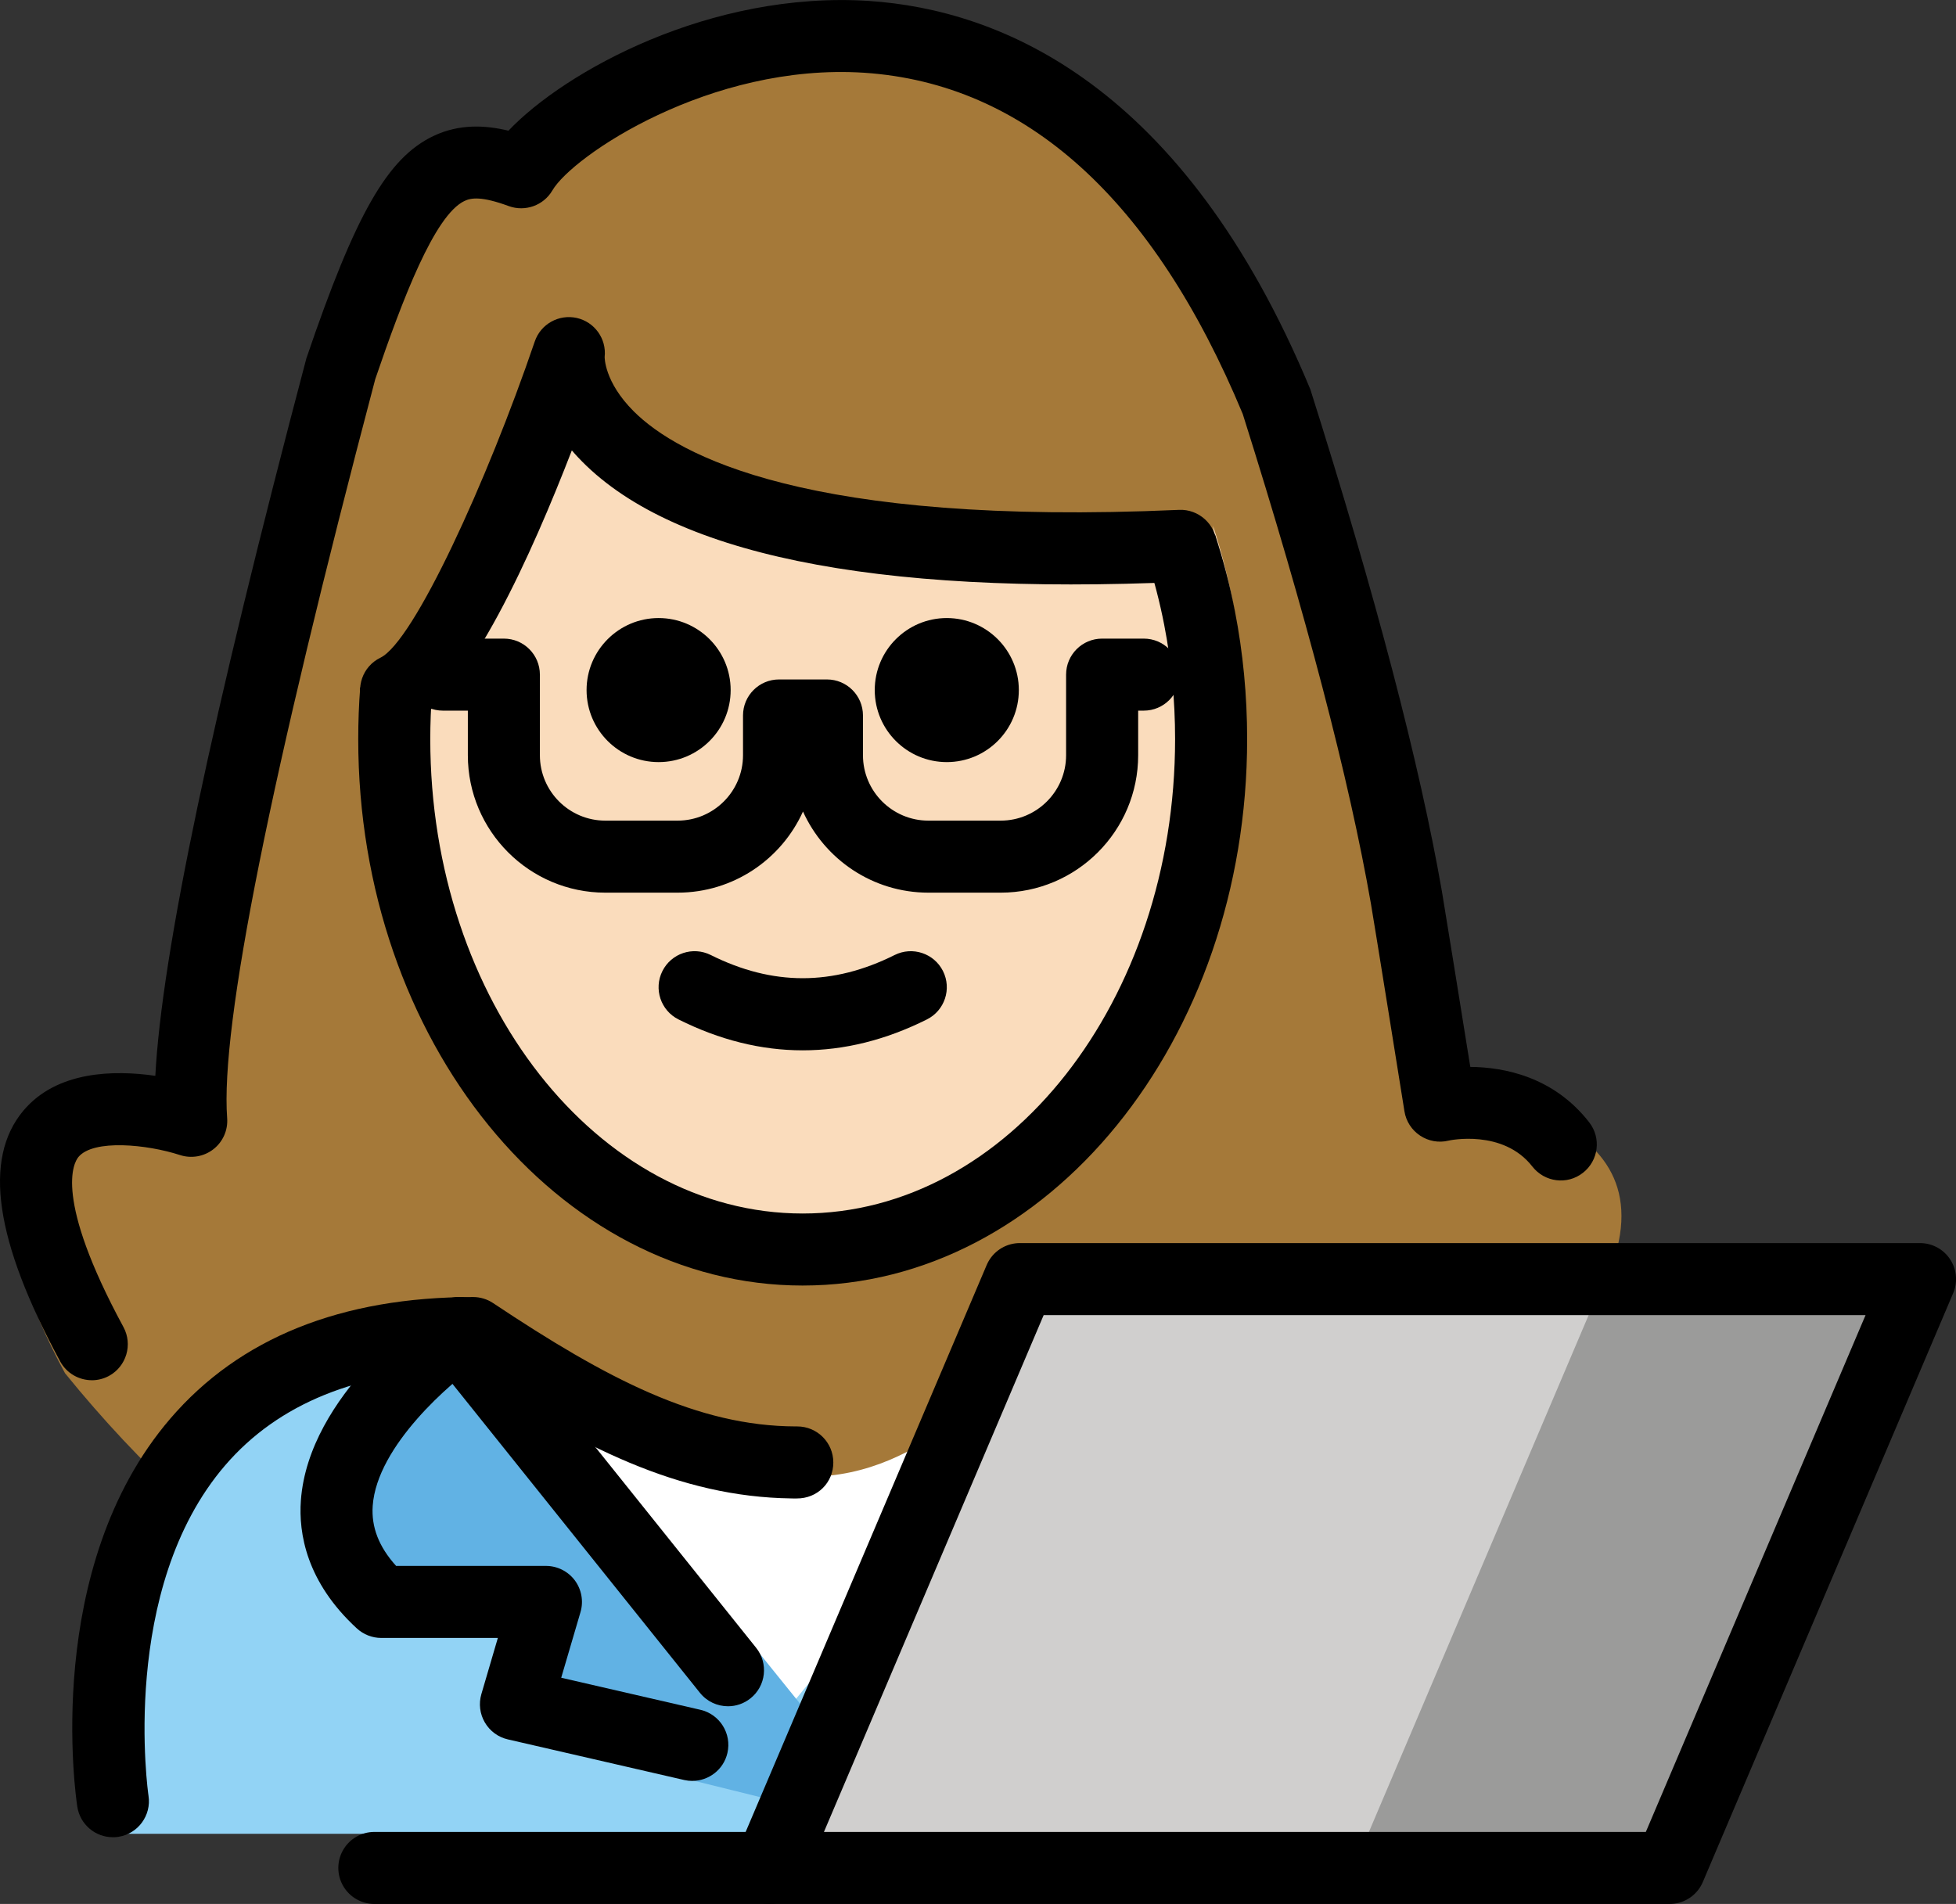 <?xml version="1.0" encoding="UTF-8" standalone="no"?>
<svg
   id="emoji"
   viewBox="0 0 54.301 52.866"
   version="1.1"
   sodipodi:docname="1f469-1f3fb-200d-1f4bb.svg"
   width="54.301"
   height="52.866"
   xmlns:inkscape="http://www.inkscape.org/namespaces/inkscape"
   xmlns:sodipodi="http://sodipodi.sourceforge.net/DTD/sodipodi-0.dtd"
   xmlns="http://www.w3.org/2000/svg"
   xmlns:svg="http://www.w3.org/2000/svg">
  <rect x="0" y="0" width="54.301" height="52.866" fill="#333333" stroke="none"/>
  <defs
     id="defs14" />
  <sodipodi:namedview
     id="namedview14"
     pagecolor="#ffffff"
     bordercolor="#000000"
     borderopacity="0.25"
     inkscape:showpageshadow="2"
     inkscape:pageopacity="0.0"
     inkscape:pagecheckerboard="0"
     inkscape:deskcolor="#d1d1d1" />
  <g
     id="color"
     transform="translate(-13.735,-7.706)">
    <path
       fill="#92d3f5"
       d="m 17.233,58.624 c 0,0 -2,-13.5 10,-13.5 3.192,2.128 5.926,3.598 9,3.592 h -0.125 c 3.074,0.006 4.708,-2.164 7.9,-4.292 15.57,-10e-5 11.5,14.2 11.5,14.2"
       id="path1" />
    <polygon
       fill="#ffffff"
       points="29.009,47.434 35.487,47.434 41.965,47.434 38.726,51.366 35.487,55.298 32.248,51.366 "
       id="polygon1" />
    <path
       fill="#61b2e4"
       d="m 26.48,44.72 c 0,0 -5.9,4.027 -2.161,7.467 h 4.573 l -0.834,3.742 7.892,1.952 0.29,-2.506 -8.361,-10.364"
       id="path2" />
    <polygon
       fill="#d0cfce"
       points="35.097,59.572 42.047,43.222 67.037,43.222 60.087,59.572 "
       id="polygon2" />
    <polygon
       fill="#9b9b9a"
       points="60.083,59.572 51.313,59.572 58.263,43.222 67.033,43.222 67.253,43.222 60.303,59.572 "
       id="polygon3" />
  </g>
  <g
     id="hair"
     transform="translate(-13.735,-7.706)">
    <path
       fill="#a57939"
       d="m 40.404,47.087 1.643,-3.864 H 58.329 c 2.094,-4.753 -4.327,-5.14 -4.327,-5.14 0,0 0.069,-0.166 0.081,-0.699 C 54.118,35.831 53.883,31.163 49.858,18.424 42.743,1.29 29.242,9.299 27.846,11.701 c -2.333,-0.859 -3.306,0 -5.243,5.687 -1.415,5.354 -4.184,16.175 -3.971,20.361 -0.812,-0.428 -7.472,-0.005 -3.092,8.086 1.049,1.294 2.148,2.464 3.288,3.511 1.412,-2.35 3.937,-4.222 8.406,-4.222 3.165,2.11 5.882,3.57 8.925,3.588 1.677,-0.01 2.93,-0.681 4.247,-1.626 z"
       id="path3" />
  </g>
  <g
     id="skin"
     transform="translate(-13.735,-7.706)">
    <path
       fill="#fadcbc"
       d="m 47.411,22.306 c 0.222,0.677 0.405,1.38 0.545,2.103 0.22,1.13 0.337,2.311 0.337,3.526 0,8.212 -5.325,14.868 -11.895,14.868 -6.569,0 -11.895,-6.657 -11.895,-14.868 0,-0.482 0.018,-0.958 0.054,-1.428 l 0.051,0.384 c 2.019,-0.981 5.03,-9.816 5.03,-9.816 0,0 -0.71,6.441 17.819,5.616"
       id="path4" />
  </g>
  <g
     id="skin-shadow"
     transform="translate(-13.735,-7.706)" />
  <g
     id="line"
     transform="translate(-13.735,-7.706)">
    <path
       d="m 42.019,26.867 c 0,1.105 -0.896,2 -2,2 -1.103,0 -2,-0.895 -2,-2 0,-1.103 0.896,-2 2,-2 1.103,0 2,0.896 2,2"
       id="path5" />
    <path
       d="m 34.019,26.867 c 0,1.105 -0.896,2 -2,2 -1.103,0 -2,-0.895 -2,-2 0,-1.103 0.896,-2 2,-2 1.103,0 2,0.896 2,2"
       id="path6" />
    <path
       d="m 36.018,36.87 c -1.152,0 -2.304,-0.286 -3.447,-0.858 -0.494,-0.247 -0.694,-0.848 -0.447,-1.342 0.247,-0.494 0.846,-0.694 1.342,-0.447 1.718,0.859 3.388,0.859 5.106,0 0.495,-0.247 1.095,-0.046 1.342,0.447 0.247,0.494 0.047,1.095 -0.447,1.342 -1.144,0.572 -2.295,0.858 -3.447,0.858 z"
       id="path7" />
    <path
       d="m 36.019,43.401 c -6.804,0 -12.339,-6.807 -12.339,-15.173 0,-0.485 0.018,-0.964 0.055,-1.437 l 1.994,0.152 c -0.032,0.423 -0.049,0.852 -0.049,1.285 0,7.264 4.638,13.173 10.339,13.173 5.7,0 10.338,-5.909 10.338,-13.173 0,-1.076 -0.102,-2.142 -0.302,-3.17 -0.124,-0.639 -0.289,-1.273 -0.489,-1.885 l 1.9,-0.623 c 0.227,0.69 0.412,1.406 0.552,2.126 0.225,1.153 0.339,2.348 0.339,3.552 0,8.367 -5.535,15.173 -12.338,15.173 z"
       id="path8" />
    <path
       d="m 41.516,32.492 h -2.007 c -1.548,0 -2.883,-0.926 -3.482,-2.253 -0.599,1.327 -1.933,2.253 -3.481,2.253 h -2.007 c -2.104,0 -3.816,-1.712 -3.816,-3.816 V 27.438 h -0.692 c -0.553,0 -1,-0.448 -1,-1 0,-0.552 0.447,-1 1,-1 h 1.692 c 0.553,0 1,0.448 1,1 v 2.238 c 0,1.002 0.814,1.816 1.816,1.816 h 2.007 c 1.002,0 1.816,-0.815 1.816,-1.816 v -1.104 c 0,-0.552 0.447,-1 1,-1 h 1.33 c 0.553,0 1,0.448 1,1 v 1.104 c 0,1.002 0.814,1.816 1.816,1.816 h 2.007 c 1.002,0 1.816,-0.815 1.816,-1.816 V 26.438 c 0,-0.552 0.447,-1 1,-1 h 1.156 c 0.553,0 1,0.448 1,1 0,0.552 -0.447,1 -1,1 H 45.332 v 1.238 c 0,2.104 -1.712,3.816 -3.816,3.816 z"
       id="path9" />
    <path
       d="m 24.733,27.867 c -0.371,5e-4 -0.728,-0.207 -0.9,-0.563 -0.241,-0.497 -0.034,-1.095 0.463,-1.336 0.927,-0.45 2.964,-4.904 4.285,-8.781 0.165,-0.483 0.666,-0.762 1.164,-0.653 0.497,0.111 0.832,0.579 0.776,1.085 v 0 c 0.001,0 -0.017,0.686 0.808,1.509 1.222,1.219 4.821,3.197 15.139,2.735 0.542,-0.025 1.02,0.402 1.044,0.955 0.024,0.552 -0.402,1.019 -0.954,1.043 -8.627,0.388 -14.27,-0.78 -16.78,-3.461 -0.059,-0.062 -0.115,-0.126 -0.168,-0.188 -1.095,2.836 -2.858,6.786 -4.441,7.554 -0.141,0.068 -0.289,0.101 -0.435,0.101 z"
       id="path10" />
    <path
       d="m 16.285,46.03 c -0.355,0 -0.699,-0.19 -0.88,-0.523 -1.811,-3.344 -2.145,-5.62 -1.022,-6.961 0.93,-1.109 2.522,-1.133 3.664,-0.968 0.179,-3.399 1.56,-9.954 4.193,-19.921 1.37,-4.027 2.255,-5.568 3.528,-6.175 0.719,-0.342 1.444,-0.302 2.082,-0.147 1.568,-1.649 5.603,-3.886 10.008,-3.603 3.647,0.243 8.734,2.311 12.254,10.786 1.817,5.74 3.036,10.404 3.653,13.943 0.07,0.406 0.542,3.342 0.787,4.869 0.944,0.009 2.317,0.274 3.301,1.539 0.34,0.436 0.261,1.064 -0.175,1.403 -0.436,0.342 -1.063,0.26 -1.403,-0.175 -0.815,-1.049 -2.315,-0.725 -2.33,-0.719 -0.27,0.066 -0.556,0.014 -0.788,-0.141 -0.232,-0.154 -0.389,-0.398 -0.433,-0.674 0,0 -0.834,-5.211 -0.93,-5.761 -0.602,-3.452 -1.799,-8.028 -3.559,-13.601 -2.481,-5.962 -6.026,-9.177 -10.51,-9.475 -4.278,-0.278 -8.103,2.316 -8.655,3.267 -0.244,0.419 -0.756,0.601 -1.21,0.436 -0.76,-0.28 -1.049,-0.23 -1.232,-0.142 -0.83,0.396 -1.717,2.723 -2.476,4.948 -2.911,11.03 -4.302,17.956 -4.111,20.519 0.025,0.333 -0.118,0.657 -0.382,0.862 -0.264,0.206 -0.614,0.265 -0.93,0.161 -0.912,-0.296 -2.398,-0.445 -2.816,0.054 -0.132,0.159 -0.695,1.134 1.249,4.723 0.263,0.486 0.082,1.093 -0.403,1.357 -0.151,0.081 -0.314,0.12 -0.475,0.12 z"
       id="path11" />
    <path
       d="m 16.867,58.719 c -0.484,9e-4 -0.91,-0.353 -0.986,-0.847 -0.041,-0.27 -0.973,-6.633 2.581,-10.775 1.923,-2.241 4.751,-3.377 8.407,-3.377 0.197,0 0.391,0.059 0.555,0.168 3.162,2.108 5.675,3.418 8.406,3.425 h 0.039 c 0.552,0 0.999,0.447 1,0.999 10e-4,0.559 -0.44,1.006 -1.018,1.001 -0.008,0 -0.014,0 -0.021,0 h -0.085 c -0.016,0 -0.03,0 -0.046,-10e-4 -3.1,-0.043 -5.816,-1.403 -9.126,-3.589 -2.897,0.057 -5.11,0.954 -6.586,2.669 -2.956,3.437 -2.138,9.12 -2.129,9.178 0.083,0.545 -0.292,1.055 -0.838,1.139 -0.051,0.008 -0.102,0.011 -0.152,0.011 z"
       id="path12" />
    <path
       d="m 33.946,55.083 c -0.294,0 -0.584,-0.128 -0.781,-0.375 l -7.265,-9.071 c -0.346,-0.431 -0.276,-1.06 0.155,-1.405 0.433,-0.349 1.062,-0.275 1.405,0.155 l 7.265,9.071 c 0.346,0.431 0.276,1.061 -0.155,1.405 -0.185,0.148 -0.405,0.22 -0.624,0.22 z"
       id="path13" />
    <path
       d="m 32.957,57.156 c -0.074,0 -0.149,-0.008 -0.226,-0.025 l -4.897,-1.128 c -0.269,-0.061 -0.499,-0.231 -0.639,-0.47 -0.139,-0.237 -0.174,-0.522 -0.097,-0.786 l 0.458,-1.561 h -3.237 c -0.251,0 -0.492,-0.095 -0.677,-0.264 -1.404,-1.292 -1.62,-2.646 -1.554,-3.555 0.213,-2.927 3.459,-5.223 3.828,-5.475 0.455,-0.311 1.077,-0.194 1.388,0.262 0.311,0.455 0.195,1.077 -0.26,1.39 -0.783,0.538 -2.843,2.301 -2.962,3.972 -0.042,0.592 0.171,1.141 0.65,1.67 h 4.159 c 0.315,0 0.611,0.148 0.801,0.4 0.188,0.253 0.247,0.579 0.159,0.881 l -0.536,1.824 3.864,0.89 c 0.538,0.124 0.874,0.661 0.75,1.199 -0.106,0.463 -0.519,0.775 -0.974,0.775 z"
       id="path14" />
    <polygon
       fill="none"
       stroke="#000000"
       stroke-linecap="round"
       stroke-linejoin="round"
       stroke-miterlimit="10"
       stroke-width="2"
       points="67.037,43.222 42.047,43.222 35.097,59.572 60.087,59.572 "
       id="polygon14" />
    <line
       x1="24.127"
       x2="35.097"
       y1="59.572"
       y2="59.572"
       fill="none"
       stroke="#000000"
       stroke-linecap="round"
       stroke-linejoin="round"
       stroke-miterlimit="10"
       stroke-width="2"
       id="line14" />
  </g>
</svg>
